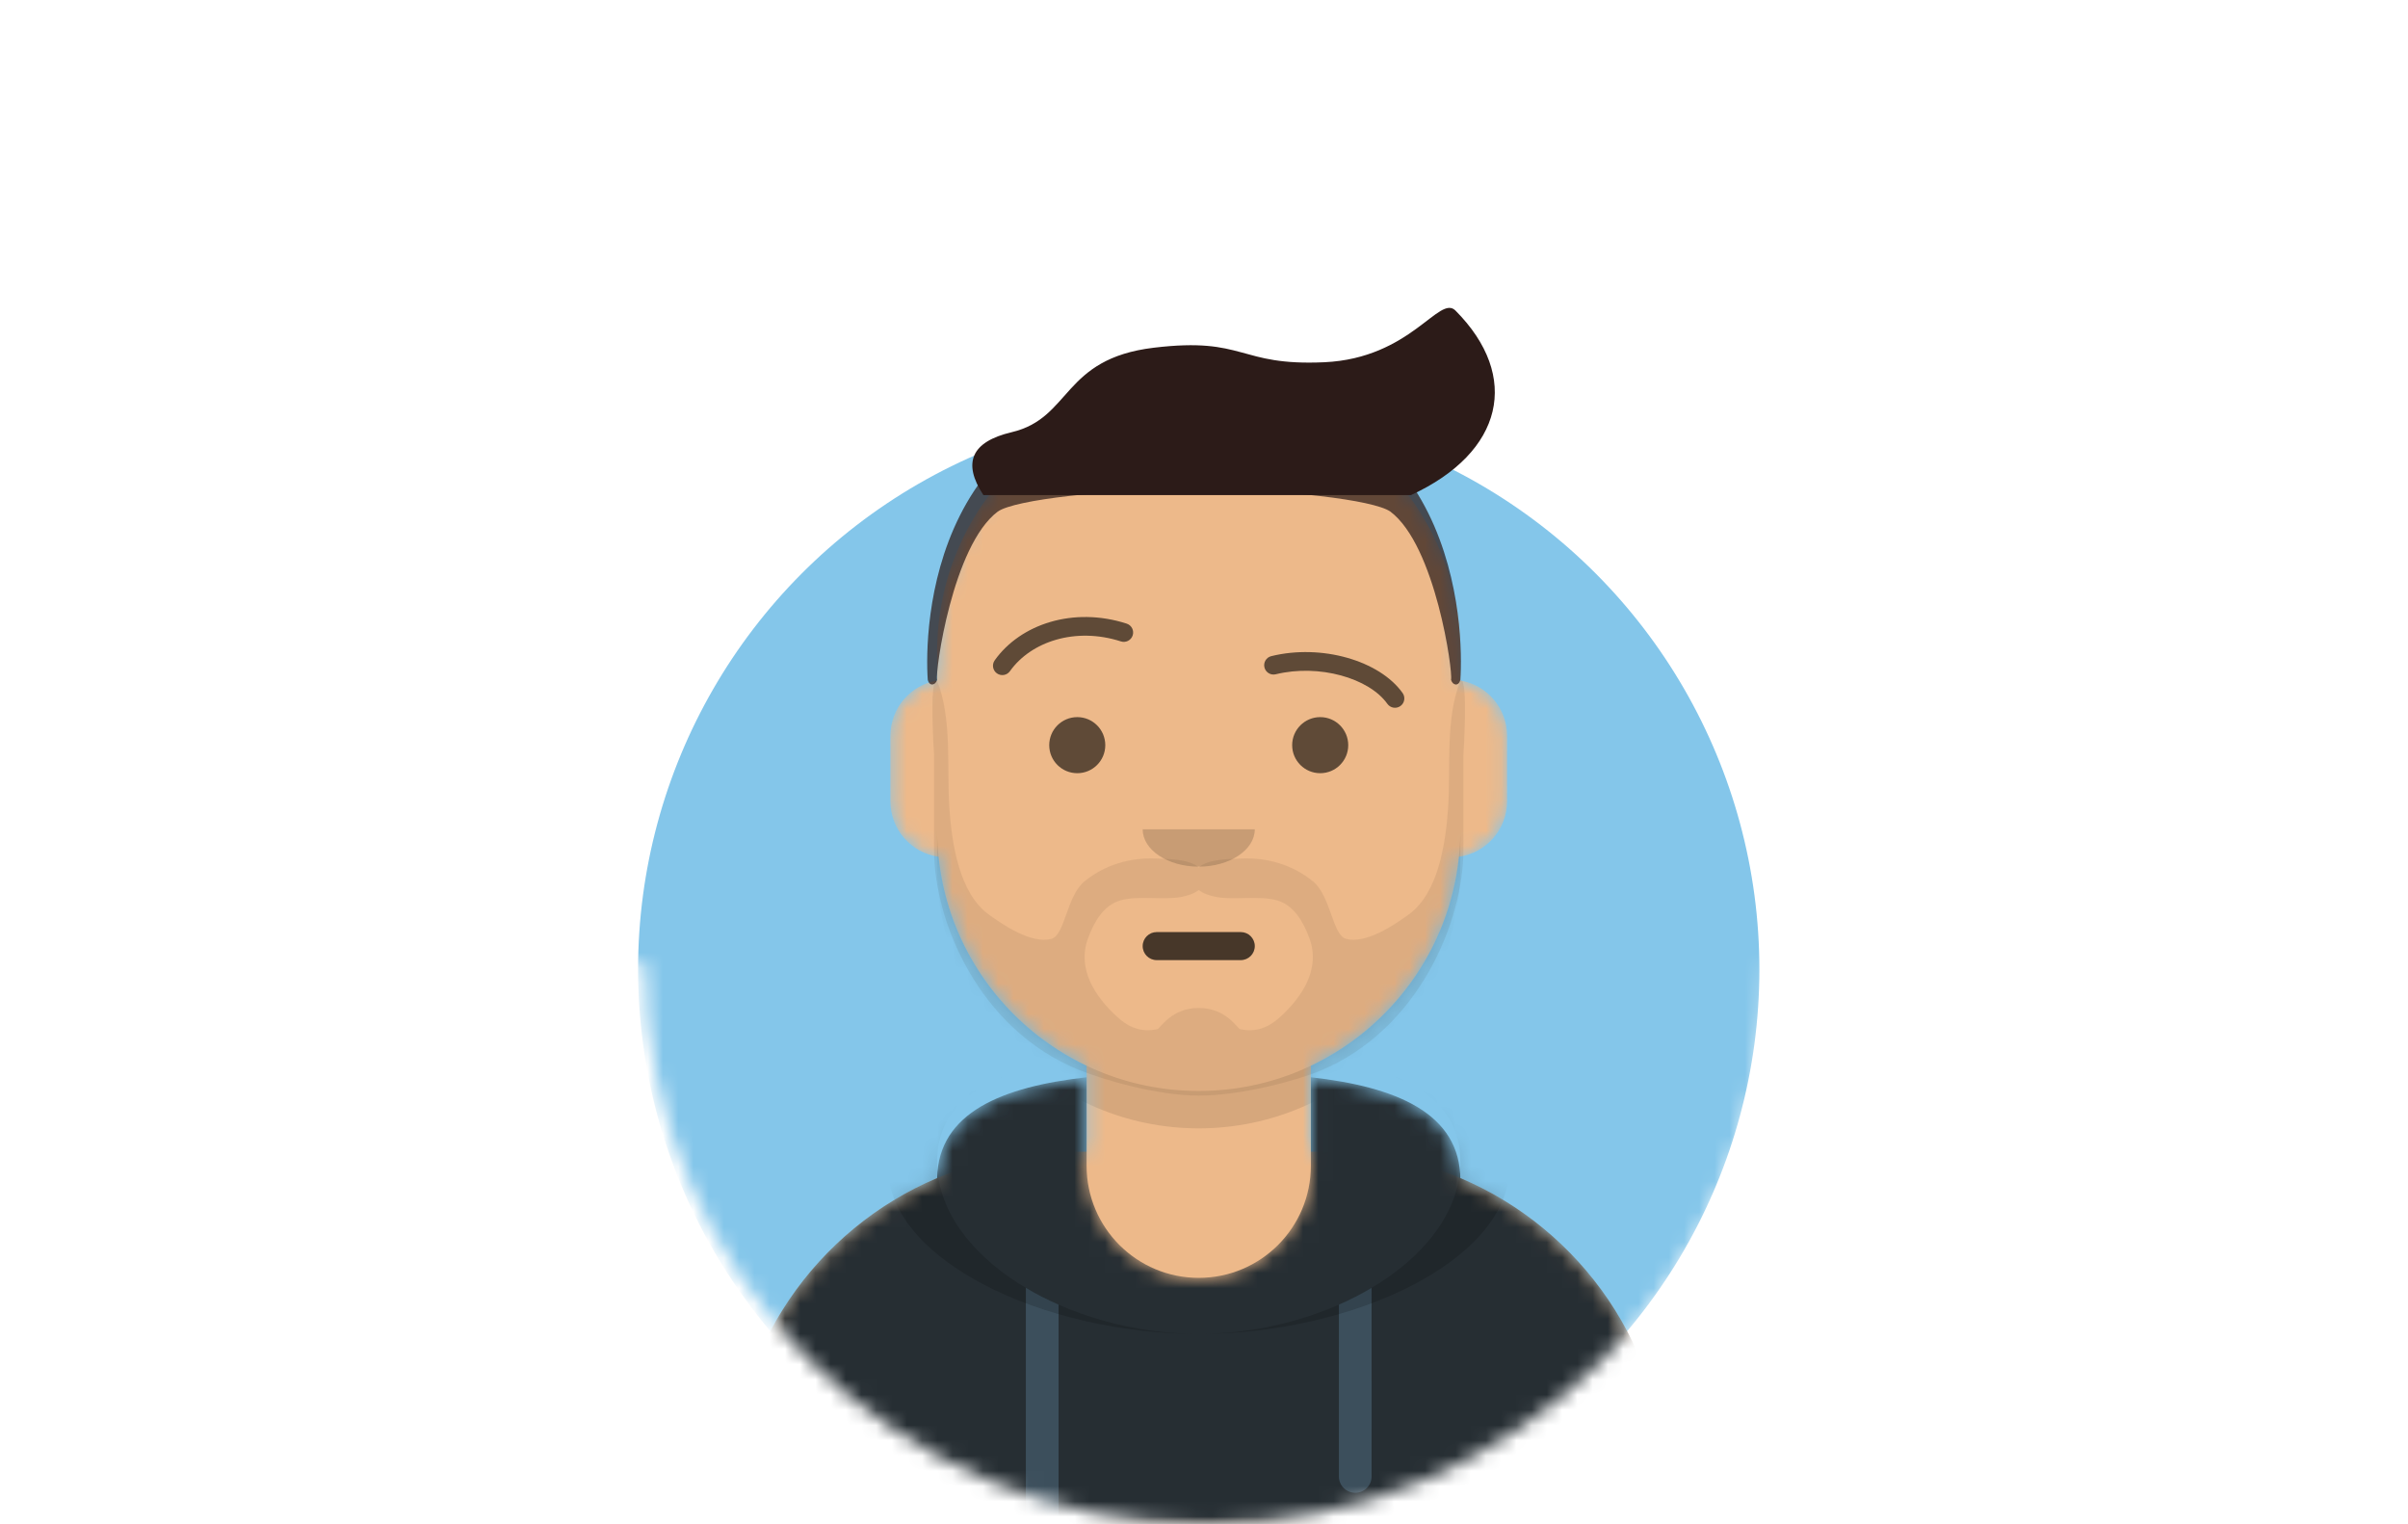 <svg width="158" height="100" viewBox="0 0 158 100" fill="none" xmlns="http://www.w3.org/2000/svg">
<g clip-path="url(#clip0_1223_1045)">
<mask id="mask0_1223_1045" style="mask-type:alpha" maskUnits="userSpaceOnUse" x="38" y="13" width="82" height="87">
<path fill-rule="evenodd" clip-rule="evenodd" d="M119.586 13.857H38.654V63.213H42.333C42.333 83.53 58.803 100 79.12 100C99.437 100 115.907 83.53 115.907 63.213H119.586V13.857Z" fill="#C4C4C4"/>
</mask>
<g mask="url(#mask0_1223_1045)">
<circle cx="78.654" cy="63.602" r="36.787" fill="#84C6EA"/>
<mask id="mask1_1223_1045" style="mask-type:alpha" maskUnits="userSpaceOnUse" x="47" y="25" width="63" height="76">
<path d="M78.654 25.588C88.136 25.588 95.822 33.275 95.822 42.756L95.822 44.646C97.562 44.938 98.887 46.451 98.887 48.274V52.566C98.887 54.421 97.514 55.956 95.728 56.208C95.094 62.279 91.296 67.409 86.012 69.92L86.012 75.557H87.238C99.428 75.557 109.31 85.439 109.31 97.629V100.388H47.999V97.629C47.999 85.439 57.881 75.557 70.071 75.557H71.297L71.297 69.92C66.013 67.41 62.214 62.279 61.581 56.208C59.795 55.956 58.422 54.421 58.422 52.566V48.274C58.422 46.451 59.747 44.938 61.487 44.646L61.487 42.756C61.487 33.275 69.173 25.588 78.654 25.588Z" fill="#D08B5B"/>
</mask>
<g mask="url(#mask1_1223_1045)">
<path d="M78.654 25.588C88.136 25.588 95.822 33.275 95.822 42.756L95.822 44.646C97.562 44.938 98.887 46.451 98.887 48.274V52.566C98.887 54.421 97.514 55.956 95.728 56.208C95.094 62.279 91.296 67.409 86.012 69.92L86.012 75.557H87.238C99.428 75.557 109.31 85.439 109.31 97.629V100.388H47.999V97.629C47.999 85.439 57.881 75.557 70.071 75.557H71.297L71.297 69.92C66.013 67.41 62.214 62.279 61.581 56.208C59.795 55.956 58.422 54.421 58.422 52.566V48.274C58.422 46.451 59.747 44.938 61.487 44.646L61.487 42.756C61.487 33.275 69.173 25.588 78.654 25.588Z" fill="#EDB98A"/>
<path fill-rule="evenodd" clip-rule="evenodd" d="M61.487 54.405C61.487 63.886 69.173 71.572 78.654 71.572C88.136 71.572 95.822 63.886 95.822 54.405V56.857C95.822 66.338 88.136 74.025 78.654 74.025C69.173 74.025 61.487 66.338 61.487 56.857V54.405Z" fill="black" fill-opacity="0.1"/>
</g>
<g clip-path="url(#clip1_1223_1045)">
<mask id="mask2_1223_1045" style="mask-type:alpha" maskUnits="userSpaceOnUse" x="47" y="70" width="63" height="31">
<path d="M86.012 70.674C91.561 71.295 95.822 73.002 95.822 77.42L95.82 77.288C103.747 80.636 109.31 88.483 109.31 97.629V100.389H47.999V97.629C47.999 88.483 53.562 80.636 61.489 77.288C61.573 72.967 65.804 71.289 71.297 70.674L71.297 76.477C71.297 80.54 74.591 83.834 78.654 83.834C82.718 83.834 86.012 80.54 86.012 76.477L86.012 70.674Z" fill="white"/>
</mask>
<g mask="url(#mask2_1223_1045)">
<path d="M86.012 70.674C91.561 71.295 95.822 73.002 95.822 77.42L95.82 77.288C103.747 80.636 109.31 88.483 109.31 97.629V100.389H47.999V97.629C47.999 88.483 53.562 80.636 61.489 77.288C61.573 72.967 65.804 71.289 71.297 70.674L71.297 76.477C71.297 80.54 74.591 83.834 78.654 83.834C82.718 83.834 86.012 80.54 86.012 76.477L86.012 70.674Z" fill="#262E33"/>
<path fill-rule="evenodd" clip-rule="evenodd" d="M69.458 85.594L69.458 100.389H67.312L67.311 84.493C67.987 84.895 68.706 85.263 69.458 85.594ZM89.998 84.493L89.997 96.863C89.997 97.456 89.517 97.936 88.924 97.936C88.332 97.936 87.851 97.456 87.851 96.863L87.852 85.594C88.604 85.263 89.322 84.895 89.998 84.493Z" fill="#3C4F5C"/>
<path fill-rule="evenodd" clip-rule="evenodd" d="M91.236 70.568C95.85 71.441 99.04 73.179 99.04 76.571C99.04 82.614 88.912 87.513 78.654 87.513C68.396 87.513 58.268 82.614 58.268 76.571C58.268 73.179 61.459 71.441 66.073 70.568C63.288 71.595 61.487 73.321 61.487 76.194C61.487 82.445 70.016 87.513 78.654 87.513C87.293 87.513 95.822 82.445 95.822 76.194C95.822 73.381 94.094 71.667 91.408 70.633L91.236 70.568Z" fill="black" fill-opacity="0.16"/>
</g>
</g>
<path d="M81.413 61.149H75.895C75.388 61.149 74.976 61.561 74.976 62.069C74.976 62.577 75.388 62.989 75.895 62.989H81.413C81.921 62.989 82.333 62.577 82.333 62.069C82.333 61.561 81.921 61.149 81.413 61.149Z" fill="black" fill-opacity="0.7"/>
<path fill-rule="evenodd" clip-rule="evenodd" d="M74.976 54.405C74.976 55.759 76.623 56.857 78.654 56.857C80.686 56.857 82.333 55.759 82.333 54.405" fill="black" fill-opacity="0.16"/>
<path d="M83.997 66.719C83.227 67.422 82.406 67.738 81.368 67.517C81.19 67.479 80.462 66.126 78.654 66.126C76.847 66.126 76.119 67.479 75.94 67.517C74.903 67.738 74.082 67.422 73.311 66.719C71.863 65.397 70.658 63.573 71.382 61.584C71.76 60.547 72.373 59.409 73.489 59.079C74.681 58.726 76.354 59.078 77.555 58.837C77.945 58.759 78.37 58.62 78.654 58.39C78.939 58.62 79.364 58.759 79.753 58.837C80.954 59.078 82.628 58.726 83.82 59.079C84.936 59.409 85.549 60.547 85.927 61.584C86.65 63.573 85.446 65.397 83.997 66.719ZM95.847 44.595C94.801 47.17 95.205 50.376 95.011 53.079C94.854 55.276 94.392 58.57 92.441 59.989C91.444 60.714 89.627 61.934 88.324 61.594C87.427 61.359 87.331 58.786 86.151 57.822C84.814 56.729 83.143 56.249 81.459 56.323C80.733 56.355 79.263 56.348 78.654 56.907C78.046 56.348 76.576 56.355 75.85 56.323C74.165 56.249 72.495 56.729 71.157 57.822C69.978 58.786 69.882 61.359 68.985 61.594C67.681 61.934 65.865 60.714 64.868 59.989C62.916 58.57 62.455 55.276 62.297 53.079C62.104 50.376 62.508 47.17 61.462 44.595C60.954 44.595 61.289 49.539 61.289 49.539V55.78C61.299 60.467 64.226 67.481 70.717 70.16C72.305 70.815 75.9 71.879 78.654 71.879C81.409 71.879 85.004 70.916 86.592 70.261C93.082 67.582 96.01 60.467 96.02 55.78V49.539C96.02 49.539 96.355 44.595 95.847 44.595Z" fill="#2C1B18" fill-opacity="0.08"/>
<path d="M70.684 50.726C71.7 50.726 72.523 49.903 72.523 48.887C72.523 47.871 71.7 47.047 70.684 47.047C69.668 47.047 68.845 47.871 68.845 48.887C68.845 49.903 69.668 50.726 70.684 50.726Z" fill="black" fill-opacity="0.6"/>
<path d="M86.625 50.726C87.641 50.726 88.464 49.903 88.464 48.887C88.464 47.871 87.641 47.047 86.625 47.047C85.609 47.047 84.785 47.871 84.785 48.887C84.785 49.903 85.609 50.726 86.625 50.726Z" fill="black" fill-opacity="0.6"/>
<path d="M66.267 44.032C67.645 42.092 70.562 41.117 73.549 42.08C73.872 42.184 74.217 42.007 74.321 41.685C74.425 41.362 74.248 41.017 73.926 40.913C70.428 39.785 66.955 40.947 65.267 43.321C65.071 43.597 65.136 43.98 65.412 44.176C65.688 44.372 66.071 44.308 66.267 44.032Z" fill="black" fill-opacity="0.6"/>
<path d="M91.032 46.176C89.832 44.487 86.542 43.541 83.708 44.236C83.379 44.317 83.047 44.116 82.966 43.787C82.885 43.458 83.087 43.126 83.415 43.046C86.707 42.237 90.517 43.334 92.032 45.466C92.228 45.742 92.163 46.125 91.887 46.321C91.611 46.517 91.229 46.452 91.032 46.176Z" fill="black" fill-opacity="0.6"/>
<path d="M60.874 44.595C60.98 45.051 61.387 44.97 61.487 44.595C61.345 44.118 62.498 35.781 65.472 33.559C66.582 32.787 72.526 32.097 78.444 32.101C84.298 32.106 90.126 32.796 91.223 33.559C94.198 35.781 95.35 44.118 95.209 44.595C95.309 44.97 95.715 45.051 95.822 44.595C96.042 41.438 95.822 25.059 78.348 25.282C60.874 25.504 60.654 41.438 60.874 44.595Z" fill="#2C1B18" fill-opacity="0.72"/>
</g>
</g>
<path d="M64.525 32.481H92.579C98.66 29.676 99.802 24.698 95.5 20.374C94.429 19.298 92.579 23.505 86.894 23.765C81.209 24.025 81.755 22.086 75.706 22.812C69.656 23.538 70.325 27.423 66.377 28.355C63.745 28.977 63.128 30.352 64.525 32.481Z" fill="#2C1B18"/>
<defs>
<clipPath id="clip0_1223_1045">
<rect width="80.931" height="85.836" fill="white" transform="translate(38.654 14.164)"/>
</clipPath>
<clipPath id="clip1_1223_1045">
<rect width="80.931" height="33.721" fill="white" transform="translate(38.189 66.667)"/>
</clipPath>
</defs>
</svg>
